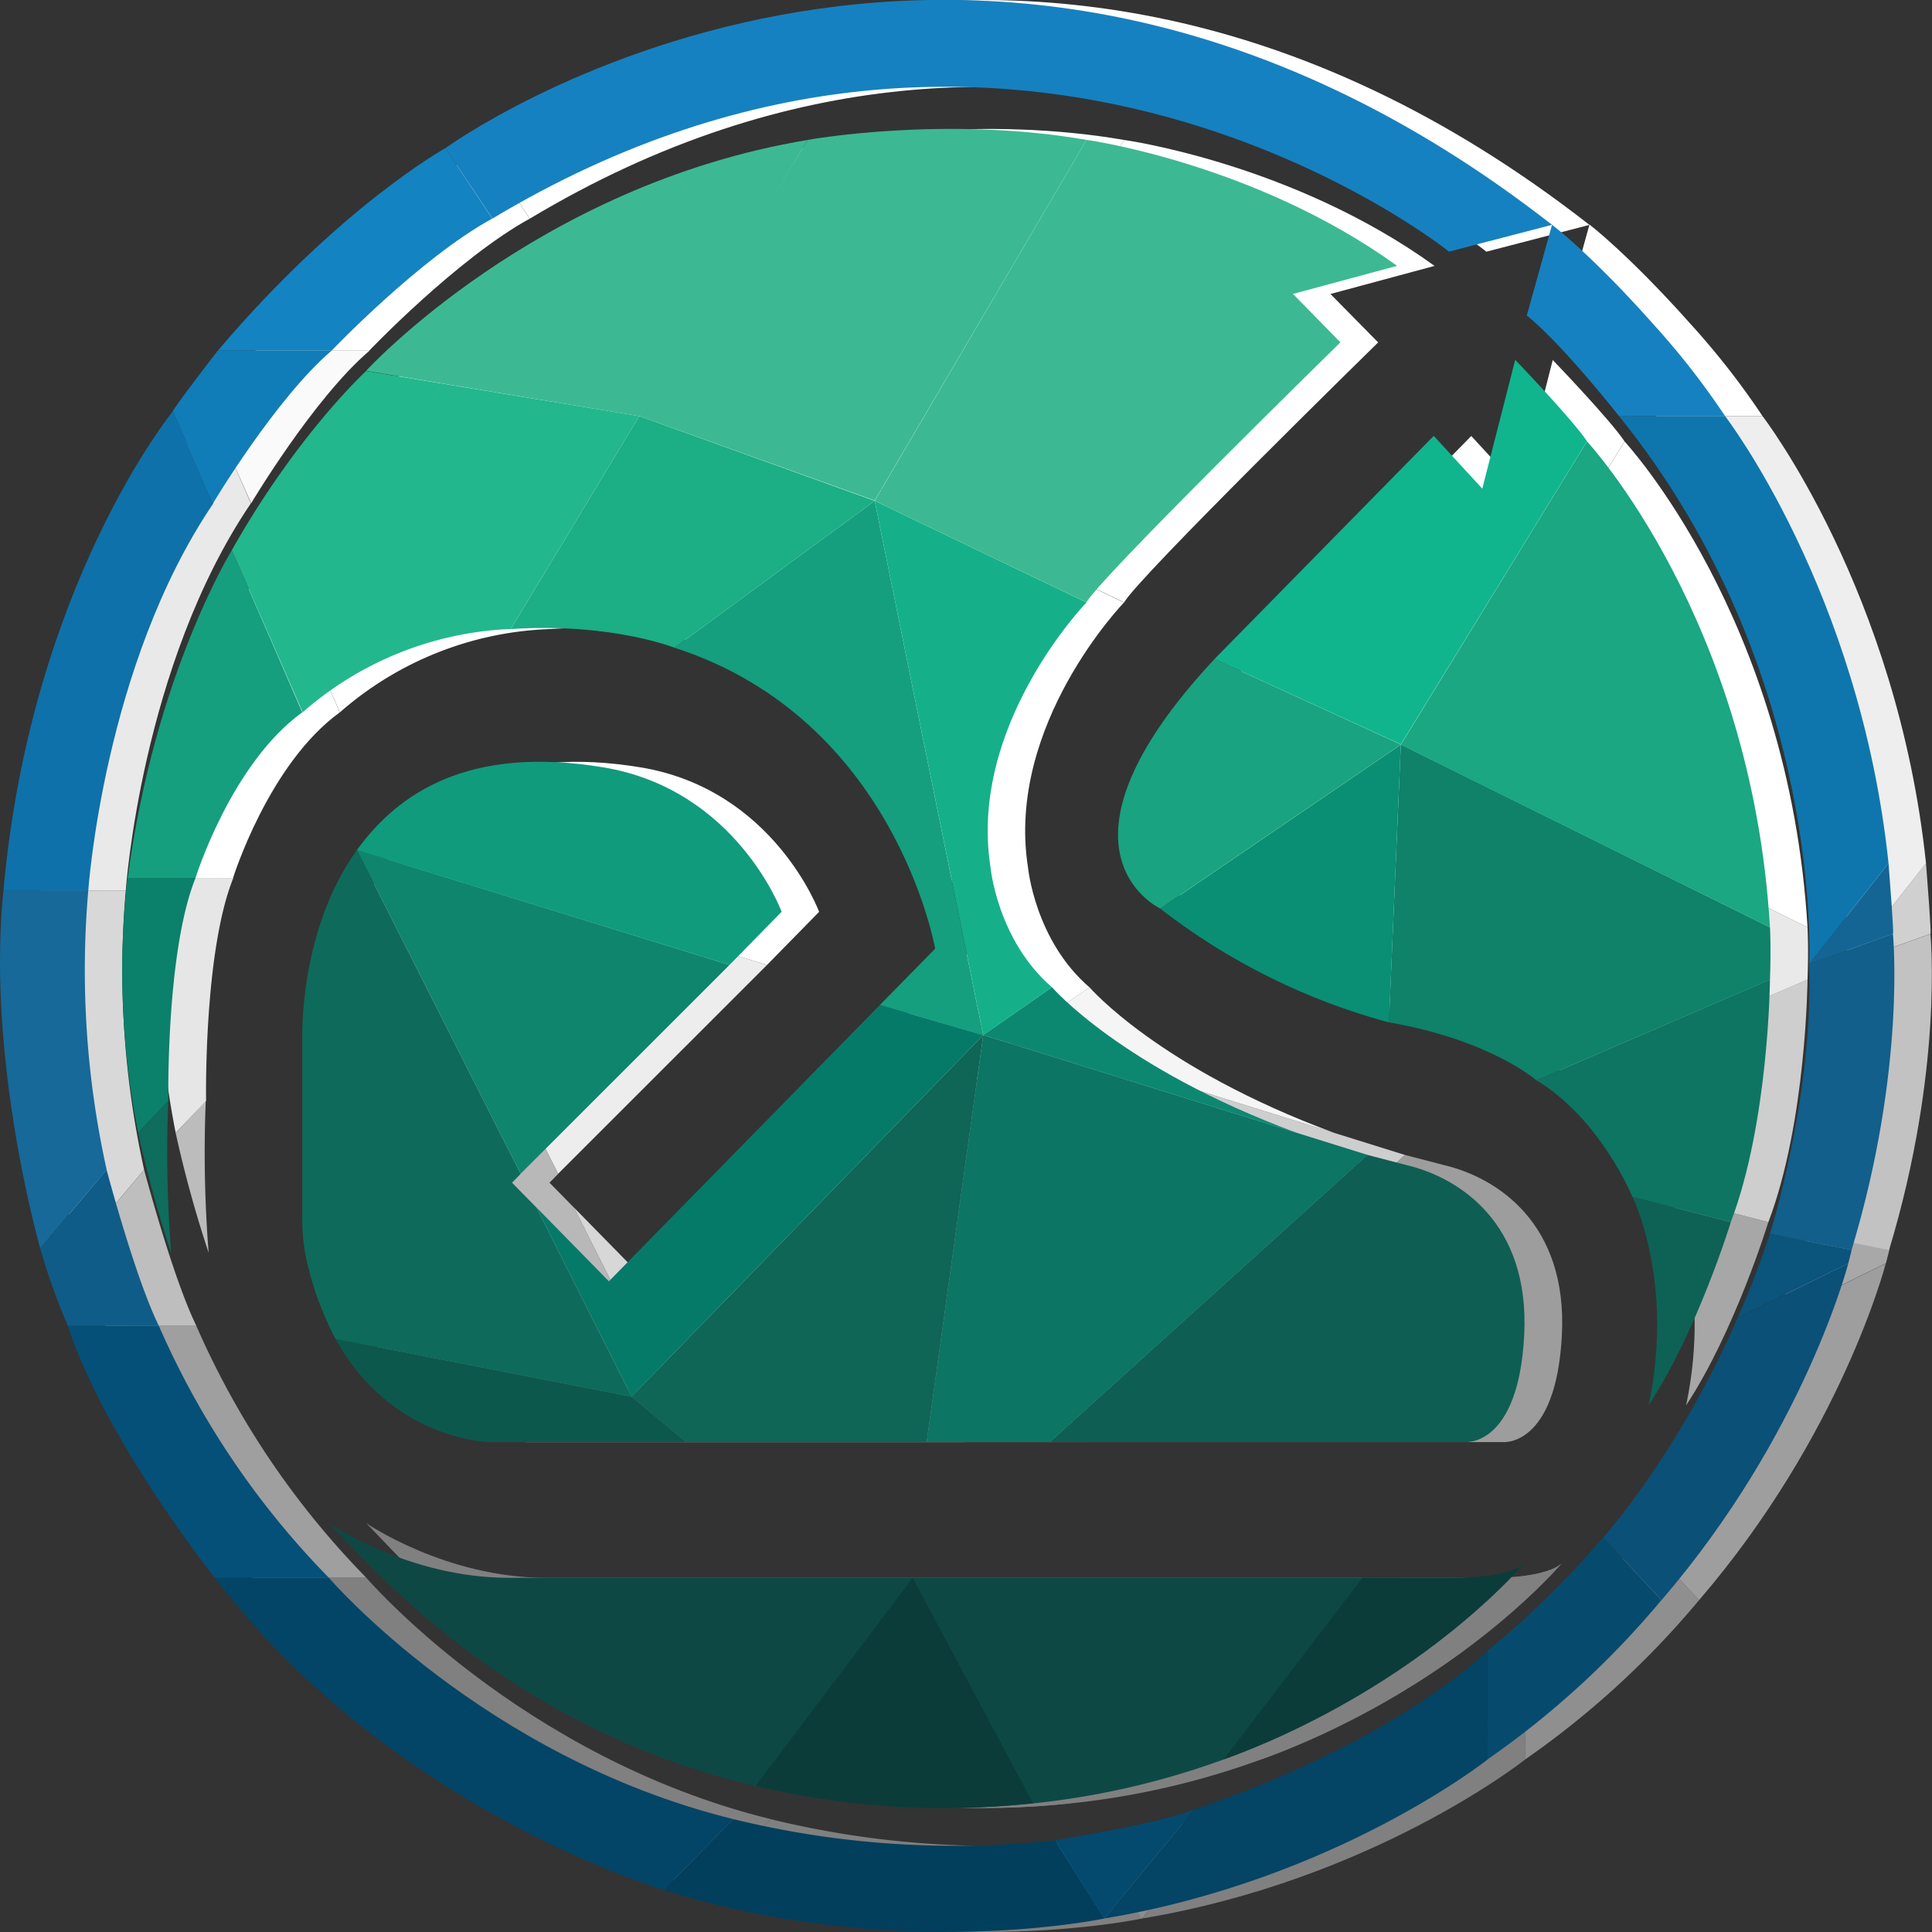 <svg id="Layer_1" data-name="Layer 1" xmlns="http://www.w3.org/2000/svg" viewBox="0 0 300 300"><rect x="0" y="0" width="300" height="300" fill="#333333" stroke="none"/><defs><style>.cls-1{fill:gray;}.cls-2{fill:#a7a7a7;}.cls-3{fill:#cecece;}.cls-4{fill:#e9e9e9;}.cls-5{fill:#fff;}.cls-6{fill:#9d9d9d;}.cls-7{fill:#f5f5f5;}.cls-8{fill:#ababab;}.cls-9{fill:#909090;}.cls-10{fill:#b8b8b8;}.cls-11{fill:#ededed;}.cls-12{fill:#d7d7d7;}.cls-13{fill:#bcbcbc;}.cls-14{fill:#e6e6e6;}.cls-15{fill:#8d8d8d;}.cls-16{fill:#8f8f8f;}.cls-17{fill:#9e9e9e;}.cls-18{fill:#a8a8a8;}.cls-19{fill:#c2c2c2;}.cls-20{fill:#d0d0d0;}.cls-21{fill:#eee;}.cls-22{fill:#fafafa;}.cls-23{fill:#d8d8d8;}.cls-24{fill:#bebebe;}.cls-25{fill:#9f9f9f;}.cls-26{fill:#0e4845;}.cls-27{fill:#0b3c39;}.cls-28{fill:#0d6255;}.cls-29{fill:#0e7562;}.cls-30{fill:#0f8269;}.cls-31{fill:#0a8f74;}.cls-32{fill:#1aa380;}.cls-33{fill:#10b58e;}.cls-34{fill:#1aa782;}.cls-35{fill:#0f5e53;}.cls-36{fill:#0c7564;}.cls-37{fill:#0d8870;}.cls-38{fill:#0f6556;}.cls-39{fill:#0d584d;}.cls-40{fill:#0e6b5b;}.cls-41{fill:#0f856d;}.cls-42{fill:#109b7d;}.cls-43{fill:#067a68;}.cls-44{fill:#159f7e;}.cls-45{fill:#15b089;}.cls-46{fill:#0e6d5d;}.cls-47{fill:#0b806a;}.cls-48{fill:#23b78e;}.cls-49{fill:#1cae85;}.cls-50{fill:#3cb993;}.cls-51{fill:#3cb992;}.cls-52{fill:#023f5d;}.cls-53{fill:#044a6e;}.cls-54{fill:#044464;}.cls-55{fill:#064b6e;}.cls-56{fill:#0b5077;}.cls-57{fill:#0b547c;}.cls-58{fill:#115f8a;}.cls-59{fill:#146594;}.cls-60{fill:#0e76ad;}.cls-61{fill:#1681c0;}.cls-62{fill:#1483c1;}.cls-63{fill:#107db8;}.cls-64{fill:#0e71a9;}.cls-65{fill:#166999;}.cls-66{fill:#105c88;}.cls-67{fill:#055078;}.cls-68{fill:#034567;}</style></defs><title>Logo_300_300</title><path class="cls-1" d="M56.89,236.53S69.21,245,84.79,245H234.37s6.38-.45,8.16-2.27c0,0-32,38-89.66,38S65.35,245.15,56.89,236.53Z" transform="translate(0 0)"/><path class="cls-1" d="M147.54,245l18.72,35a126.49,126.49,0,0,1-43.11-2.68Z" transform="translate(0 0)"/><path class="cls-1" d="M217.37,245,195.8,273.2s27-8.85,46.73-30.47c0,0-1.75,2.27-11.2,2.27Z" transform="translate(0 0)"/><path class="cls-2" d="M261.82,218.22c7.57-11.5,12.76-28.44,12.76-28.44l-15.28-3.93S265.89,198.93,261.82,218.22Z" transform="translate(0 0)"/><path class="cls-3" d="M280.67,152.11s-.16,22.09-6.08,37.67l-15.28-3.93s-4.95-12.12-14.92-18.1Z" transform="translate(0 0)"/><path class="cls-4" d="M223.35,115.63,280.67,144s.19,3.08,0,8.12l-36.29,15.63s-7-6.24-22.88-9Z" transform="translate(0 0)"/><path class="cls-5" d="M186,141.1l37.35-25.47-1.84,43.14A100.69,100.69,0,0,1,186,141.1Z" transform="translate(0 0)"/><path class="cls-5" d="M194.41,102.36l28.94,13.27L186,141.1S166.64,132.14,194.41,102.36Z" transform="translate(0 0)"/><path class="cls-5" d="M194.41,102.36,228.46,67.7,236,75.9l5.11-20s8.88,9.23,11.15,12.64l-28.91,47.07Z" transform="translate(0 0)"/><path class="cls-5" d="M252.26,68.55S277.82,96,280.67,144l-57.32-28.36Z" transform="translate(0 0)"/><path class="cls-6" d="M168.85,223.93H233.4s8.24.77,9.13-16.63-10.13-24.44-18.25-26.37l-6.12-1.59Z" transform="translate(0 0)"/><polygon class="cls-3" points="158.5 160.73 218.16 179.34 168.85 223.93 149.71 223.93 158.5 160.73"/><path class="cls-7" d="M169.17,153.3s10.74,12.52,38,22.61L158.5,160.73Z" transform="translate(0 0)"/><polygon class="cls-8" points="158.5 160.73 103.91 216.88 112.41 223.94 149.71 223.94 158.5 160.73"/><path class="cls-9" d="M57.93,207.9l46,9,8.5,7.05H81.81S66.56,223.7,57.93,207.9Z" transform="translate(0 0)"/><path class="cls-10" d="M61.24,132l25.43,50.28-1.34,1.37,3.8,3.87,14.78,29.38-46-9s-5.15-9.38-5.15-18.12V161.07S52.27,144.46,61.24,132Z" transform="translate(0 0)"/><polygon class="cls-11" points="61.24 131.98 119.1 149.84 86.67 182.26 61.24 131.98"/><path class="cls-5" d="M119.1,149.84l8.09-8.25s-7-19-27.7-22.43S67.74,123,61.24,132Z" transform="translate(0 0)"/><polygon class="cls-12" points="89.12 187.5 100.37 198.97 142.45 156.06 158.5 160.73 103.91 216.88 89.12 187.5"/><path class="cls-5" d="M142.45,156.07l8.58-8.74s-6.2-35.71-40.48-46.73l31.09-22.81,16.86,83Z" transform="translate(0 0)"/><path class="cls-5" d="M141.64,77.78l32.89,15.78s-18.36,18.95-14.91,41.08c0,0,1.05,11.35,9.55,18.67l-10.67,7.43Z" transform="translate(0 0)"/><path class="cls-13" d="M32.4,194.54a196.77,196.77,0,0,1-.45-23.6l-4.67,5A186.4,186.4,0,0,0,32.4,194.54Z" transform="translate(0 0)"/><path class="cls-14" d="M32,170.94s-.4-23.14,4.23-34.61H25.61a128.49,128.49,0,0,0,1.67,39.58Z" transform="translate(0 0)"/><path class="cls-5" d="M36.19,136.33s5.5-17.69,16.58-25.72l-11-25.17s-12,19.39-16.17,50.9Z" transform="translate(0 0)"/><path class="cls-5" d="M41.78,85.44l11,25.17A52.19,52.19,0,0,1,85.13,97.69l19.95-33.06-42.4-7S52,67.34,41.78,85.44Z" transform="translate(0 0)"/><path class="cls-5" d="M110.55,100.59s-9.89-3.93-25.42-2.9l19.95-33.06,36.56,13.16-31.09,22.81" transform="translate(0 0)"/><path class="cls-5" d="M62.68,57.59S89,28.74,131.25,21.73c0,0-25.75,43-26.17,42.89Z" transform="translate(0 0)"/><path class="cls-5" d="M131.25,21.73s21.19-3.84,43.28,0l-32.89,56L105.08,64.62Z" transform="translate(0 0)"/><path class="cls-5" d="M174.53,21.73s26.11,3.59,48.23,19.56l-16.17,4.36L214,53.17s-37.8,37-39.43,40.38L141.64,77.78Z" transform="translate(0 0)"/><path class="cls-1" d="M119.69,282.48a144.18,144.18,0,0,0,49.95,3.29l7.68,12.14s-32.36,6.92-68.42-4.43Z" transform="translate(0 0)"/><path class="cls-15" d="M169.63,285.77s17.14-2.74,21.66-4.83l-14,17Z" transform="translate(0 0)"/><path class="cls-1" d="M191.29,280.94s28.11-8.71,45.55-24.61V273.2s-23.52,18.7-59.53,24.71Z" transform="translate(0 0)"/><path class="cls-16" d="M236.84,256.34a142.31,142.31,0,0,0,17.93-17.6l9.05,9.74a136.65,136.65,0,0,1-27,24.73Z" transform="translate(0 0)"/><path class="cls-17" d="M254.77,238.74s11.65-12.9,20.87-34.09l17.18-8.46s-6.79,26.48-29,52.29Z" transform="translate(0 0)"/><path class="cls-18" d="M280.67,191.61s-2.52,7.58-5,13l17.18-8.46.53-2.08Z" transform="translate(0 0)"/><path class="cls-19" d="M286.75,149.69l13-4.67s2.1,20.9-6.42,49.1l-12.68-2.51S287.46,170.3,286.75,149.69Z" transform="translate(0 0)"/><path class="cls-20" d="M299.77,145s.19.36-.7-10.95l-12.32,15.62Z" transform="translate(0 0)"/><path class="cls-21" d="M257.22,64.62h16.47s20.92,27.12,25.38,69.44l-12.32,15.62S289.16,104.11,257.22,64.62Z" transform="translate(0 0)"/><path class="cls-5" d="M262.45,50.24a120.93,120.93,0,0,1,11.24,14.38H257.22S248.37,53.37,242.9,49l3.91-14.13S252.79,39.42,262.45,50.24Z" transform="translate(0 0)"/><path class="cls-5" d="M246.81,34.92l-16,4.16s-67.07-54-148.54-5.13L75,23.06S156-36,246.81,34.92Z" transform="translate(0 0)"/><path class="cls-5" d="M75,23.06S58.68,32,39.66,54.46H57.32S71,40.13,82.26,33.95Z" transform="translate(0 0)"/><path class="cls-22" d="M39.66,54.46s-4.86,6.21-7,9.37L39,78.15s9.68-16.27,18.37-23.69Z" transform="translate(0 0)"/><path class="cls-4" d="M32.7,63.82s-22.11,27-26.34,74.44H19.53s2.39-35,19.43-60.11Z" transform="translate(0 0)"/><path class="cls-23" d="M6.36,138.26H19.53a143.13,143.13,0,0,0,2.85,43.38l-10.3,12.22S3.65,164.58,6.36,138.26Z" transform="translate(0 0)"/><path class="cls-24" d="M22.38,181.64s4.43,16.76,8.12,24.25H16.38a99.14,99.14,0,0,1-4.3-12Z" transform="translate(0 0)"/><path class="cls-25" d="M30.49,205.89A130.45,130.45,0,0,0,56.89,245H39.19s-17-21.26-22.82-39.11Z" transform="translate(0 0)"/><path class="cls-1" d="M56.89,245s23.94,27.91,62.8,37.48l-10.79,11S66.46,281,39.19,245Z" transform="translate(0 0)"/><path class="cls-26" d="M51.07,236.52S63.38,245,79,245H228.55s6.38-.45,8.16-2.27c0,0-32,38-89.66,38S59.52,245.14,51.07,236.52Z" transform="translate(0 0)"/><path class="cls-27" d="M141.71,245l18.72,35a126.49,126.49,0,0,1-43.11-2.68Z" transform="translate(0 0)"/><path class="cls-27" d="M211.55,245,190,273.19s27-8.85,46.73-30.47c0,0-1.75,2.27-11.2,2.27Z" transform="translate(0 0)"/><path class="cls-28" d="M256,218.21c7.57-11.5,12.76-28.44,12.76-28.44l-15.28-3.93S260.06,198.92,256,218.21Z" transform="translate(0 0)"/><path class="cls-29" d="M274.84,152.1s-.16,22.09-6.08,37.67l-15.28-3.93s-4.95-12.12-14.92-18.1Z" transform="translate(0 0)"/><path class="cls-30" d="M217.52,115.61,274.84,144s.19,3.08,0,8.12l-36.29,15.63s-7-6.24-22.88-9Z" transform="translate(0 0)"/><path class="cls-31" d="M180.17,141.09l37.35-25.47-1.84,43.14A100.69,100.69,0,0,1,180.17,141.09Z" transform="translate(0 0)"/><path class="cls-32" d="M188.58,102.34l28.94,13.27-37.35,25.47S160.82,132.13,188.58,102.34Z" transform="translate(0 0)"/><path class="cls-33" d="M188.58,102.34l34.05-34.66,7.54,8.2,5.11-20s8.88,9.23,11.15,12.64l-28.91,47.07Z" transform="translate(0 0)"/><path class="cls-34" d="M246.43,68.54S272,96,274.84,144l-57.32-28.36Z" transform="translate(0 0)"/><path class="cls-35" d="M163,223.92h64.55s8.24.77,9.13-16.63-10.13-24.44-18.25-26.37l-6.12-1.59Z" transform="translate(0 0)"/><polygon class="cls-36" points="152.68 160.72 212.34 179.33 163.03 223.92 143.89 223.92 152.68 160.72"/><path class="cls-37" d="M163.35,153.29s10.74,12.52,38,22.61l-48.67-15.18Z" transform="translate(0 0)"/><polygon class="cls-38" points="152.68 160.72 98.08 216.87 106.59 223.93 143.89 223.93 152.68 160.72"/><path class="cls-39" d="M52.1,207.88l46,9,8.5,7.05H76S60.73,223.69,52.1,207.88Z" transform="translate(0 0)"/><path class="cls-40" d="M55.42,132l25.43,50.28-1.34,1.37,3.8,3.87,14.78,29.38-46-9s-5.15-9.38-5.15-18.12V161.06S46.44,144.45,55.42,132Z" transform="translate(0 0)"/><polygon class="cls-41" points="55.42 131.97 113.28 149.83 80.85 182.25 55.42 131.97"/><path class="cls-42" d="M113.28,149.83l8.09-8.25s-7-19-27.7-22.43S61.92,123,55.42,132Z" transform="translate(0 0)"/><polygon class="cls-43" points="83.3 187.49 94.55 198.96 136.63 156.05 152.68 160.72 98.08 216.87 83.3 187.49"/><path class="cls-44" d="M136.63,156.05l8.58-8.74s-6.2-35.71-40.48-46.73l31.09-22.81,16.86,83Z" transform="translate(0 0)"/><path class="cls-45" d="M135.82,77.77l32.89,15.78s-18.36,18.95-14.91,41.08c0,0,1.05,11.35,9.55,18.67l-10.67,7.43Z" transform="translate(0 0)"/><path class="cls-46" d="M26.58,194.53a196.77,196.77,0,0,1-.45-23.6l-4.67,5A186.4,186.4,0,0,0,26.58,194.53Z" transform="translate(0 0)"/><path class="cls-47" d="M26.14,170.93s-.4-23.14,4.23-34.61H19.79a128.49,128.49,0,0,0,1.67,39.58Z" transform="translate(0 0)"/><path class="cls-44" d="M30.36,136.32s5.5-17.69,16.58-25.72L36,85.43s-12,19.39-16.17,50.9Z" transform="translate(0 0)"/><path class="cls-48" d="M36,85.43l11,25.17A52.19,52.19,0,0,1,79.31,97.67L99.26,64.61l-42.4-7S46.22,67.32,36,85.43Z" transform="translate(0 0)"/><path class="cls-49" d="M104.73,100.58s-9.89-3.93-25.42-2.9L99.26,64.61l36.56,13.16-31.09,22.81" transform="translate(0 0)"/><path class="cls-50" d="M56.85,57.58s26.34-28.85,68.57-35.85c0,0-25.75,43-26.17,42.89Z" transform="translate(0 0)"/><path class="cls-51" d="M125.43,21.72s21.19-3.84,43.28,0l-32.89,56L99.26,64.61Z" transform="translate(0 0)"/><path class="cls-51" d="M168.71,21.72s26.11,3.59,48.23,19.56l-16.17,4.36,7.37,7.52s-37.8,37-39.43,40.38L135.82,77.77Z" transform="translate(0 0)"/><path class="cls-52" d="M113.86,282.47a144.18,144.18,0,0,0,49.95,3.29l7.68,12.14s-32.36,6.92-68.42-4.43Z" transform="translate(0 0)"/><path class="cls-53" d="M163.81,285.76s17.14-2.74,21.66-4.83l-14,17Z" transform="translate(0 0)"/><path class="cls-54" d="M185.47,280.93s28.11-8.71,45.55-24.61v16.87s-23.52,18.7-59.53,24.71Z" transform="translate(0 0)"/><path class="cls-55" d="M231,256.33a142.31,142.31,0,0,0,17.93-17.6l9.05,9.74a136.65,136.65,0,0,1-27,24.73Z" transform="translate(0 0)"/><path class="cls-56" d="M248.95,238.73s11.65-12.9,20.87-34.09L287,196.18s-6.79,26.48-29,52.29Z" transform="translate(0 0)"/><path class="cls-57" d="M274.84,191.59s-2.52,7.58-5,13L287,196.18l.53-2.08Z" transform="translate(0 0)"/><path class="cls-58" d="M280.93,149.67l13-4.67s2.1,20.9-6.42,49.1l-12.68-2.51S281.64,170.29,280.93,149.67Z" transform="translate(0 0)"/><path class="cls-59" d="M293.95,145s.19.36-.7-10.95l-12.32,15.62Z" transform="translate(0 0)"/><path class="cls-60" d="M251.4,64.61h16.47s20.92,27.12,25.38,69.44l-12.32,15.62S283.34,104.1,251.4,64.61Z" transform="translate(0 0)"/><path class="cls-61" d="M256.63,50.23a120.93,120.93,0,0,1,11.24,14.38H251.4S242.55,53.36,237.08,49L241,34.91S247,39.41,256.63,50.23Z" transform="translate(0 0)"/><path class="cls-61" d="M241,34.91l-16,4.16s-67.07-54-148.54-5.13L69.17,23S150.15-36,241,34.91Z" transform="translate(0 0)"/><path class="cls-62" d="M69.17,23S52.86,32,33.83,54.44H51.5S65.14,40.12,76.44,33.94Z" transform="translate(0 0)"/><path class="cls-63" d="M33.83,54.44s-4.86,6.21-7,9.37l6.26,14.32S42.81,61.86,51.5,54.44Z" transform="translate(0 0)"/><path class="cls-64" d="M26.88,63.81S4.77,90.82.54,138.25H13.71s2.39-35,19.43-60.11Z" transform="translate(0 0)"/><path class="cls-65" d="M.54,138.25H13.71a143.13,143.13,0,0,0,2.85,43.38L6.25,193.85S-2.17,164.56.54,138.25Z" transform="translate(0 0)"/><path class="cls-66" d="M16.55,181.63s4.43,16.76,8.12,24.25H10.55a99.14,99.14,0,0,1-4.3-12Z" transform="translate(0 0)"/><path class="cls-67" d="M24.67,205.88A130.45,130.45,0,0,0,51.07,245H33.37s-17-21.26-22.82-39.11Z" transform="translate(0 0)"/><path class="cls-68" d="M51.07,245S75,272.9,113.86,282.47l-10.79,11S60.64,281,33.37,245Z" transform="translate(0 0)"/></svg>